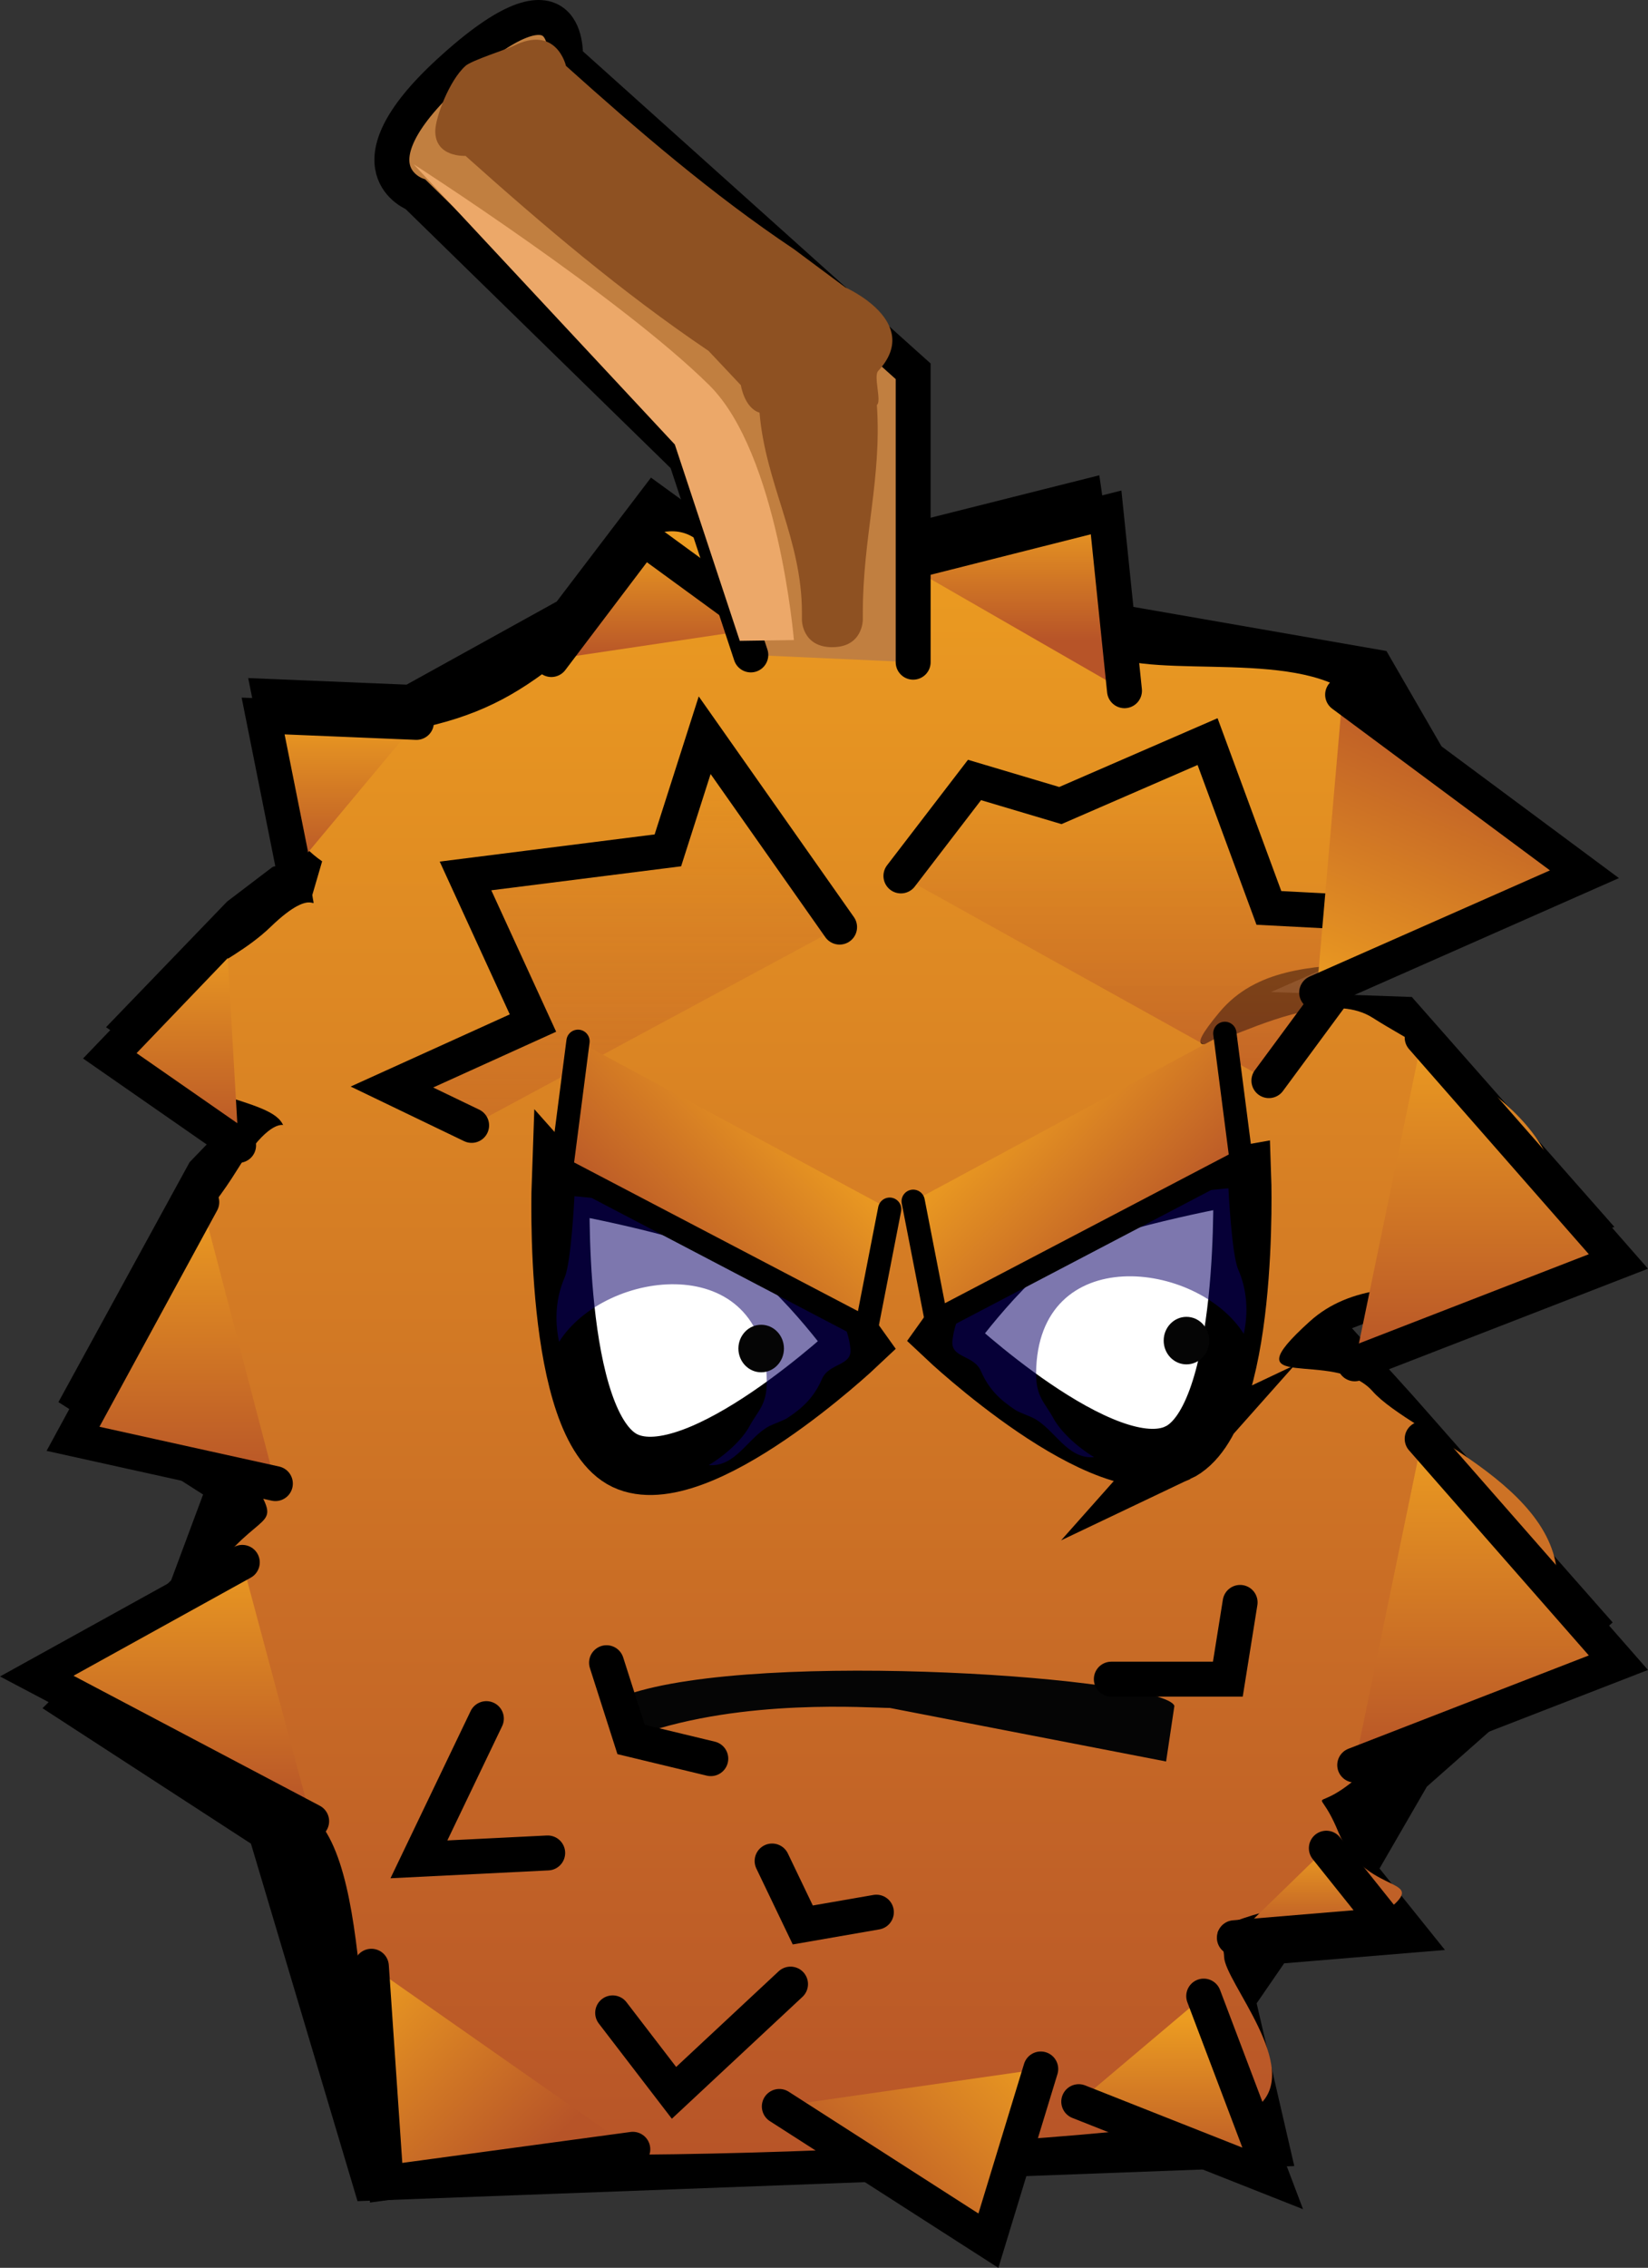 <svg version="1.1" xmlns="http://www.w3.org/2000/svg" xmlns:xlink="http://www.w3.org/1999/xlink" width="70.783" height="97.334" viewBox="0,0,70.783,97.334"><rect x="0" y="0" width="70.783" height="97.334" fill="#333333" stroke="none"/><defs><linearGradient x1="237.902" y1="142.906" x2="237.902" y2="213.65" gradientUnits="userSpaceOnUse" id="color-1"><stop offset="0" stop-color="#ec9c21"/><stop offset="1" stop-color="#b75428"/></linearGradient><linearGradient x1="216.882" y1="150.938" x2="216.882" y2="157.527" gradientUnits="userSpaceOnUse" id="color-2"><stop offset="0" stop-color="#ec9c21"/><stop offset="1" stop-color="#b75428"/></linearGradient><linearGradient x1="209.77" y1="160.307" x2="209.77" y2="169.367" gradientUnits="userSpaceOnUse" id="color-3"><stop offset="0" stop-color="#ec9c21"/><stop offset="1" stop-color="#b75428"/></linearGradient><linearGradient x1="209.77" y1="171.803" x2="209.77" y2="183.883" gradientUnits="userSpaceOnUse" id="color-4"><stop offset="0" stop-color="#ec9c21"/><stop offset="1" stop-color="#b75428"/></linearGradient><linearGradient x1="208.272" y1="186.783" x2="208.272" y2="197.892" gradientUnits="userSpaceOnUse" id="color-5"><stop offset="0" stop-color="#ec9c21"/><stop offset="1" stop-color="#b75428"/></linearGradient><linearGradient x1="251.519" y1="206.841" x2="251.519" y2="213.704" gradientUnits="userSpaceOnUse" id="color-6"><stop offset="0" stop-color="#ec9c21"/><stop offset="1" stop-color="#b75428"/></linearGradient><linearGradient x1="258.597" y1="199.531" x2="258.597" y2="203.375" gradientUnits="userSpaceOnUse" id="color-7"><stop offset="0" stop-color="#ec9c21"/><stop offset="1" stop-color="#b75428"/></linearGradient><linearGradient x1="229.525" y1="151.762" x2="229.525" y2="168.509" gradientUnits="userSpaceOnUse" id="color-8"><stop offset="0" stop-color="#ec9c21" stop-opacity="0.597"/><stop offset="1" stop-color="#b75428" stop-opacity="0.371"/></linearGradient><linearGradient x1="251.519" y1="152.036" x2="251.519" y2="166.587" gradientUnits="userSpaceOnUse" id="color-9"><stop offset="0" stop-color="#ec9c21" stop-opacity="0.589"/><stop offset="1" stop-color="#b75428" stop-opacity="0.645"/></linearGradient><linearGradient x1="266.137" y1="181.961" x2="266.137" y2="195.962" gradientUnits="userSpaceOnUse" id="color-10"><stop offset="0" stop-color="#ec9c21"/><stop offset="1" stop-color="#b75428"/></linearGradient><linearGradient x1="230.578" y1="143.298" x2="230.578" y2="148.515" gradientUnits="userSpaceOnUse" id="color-11"><stop offset="0" stop-color="#ec9c21"/><stop offset="1" stop-color="#b75428"/></linearGradient><linearGradient x1="245.845" y1="142.2" x2="245.845" y2="147.691" gradientUnits="userSpaceOnUse" id="color-12"><stop offset="0" stop-color="#ec9c21"/><stop offset="1" stop-color="#b75428"/></linearGradient><linearGradient x1="236.322" y1="167.486" x2="229.503" y2="174.186" gradientUnits="userSpaceOnUse" id="color-13"><stop offset="0" stop-color="#ec9c21"/><stop offset="1" stop-color="#b75428"/></linearGradient><linearGradient x1="245.688" y1="167.147" x2="252.507" y2="173.846" gradientUnits="userSpaceOnUse" id="color-14"><stop offset="0" stop-color="#ec9c21"/><stop offset="1" stop-color="#b75428"/></linearGradient><linearGradient x1="266.137" y1="164.74" x2="266.137" y2="178.741" gradientUnits="userSpaceOnUse" id="color-15"><stop offset="0" stop-color="#ec9c21"/><stop offset="1" stop-color="#b75428"/></linearGradient><linearGradient x1="261.354" y1="164.009" x2="266.947" y2="151.279" gradientUnits="userSpaceOnUse" id="color-16"><stop offset="0" stop-color="#ec9c21"/><stop offset="1" stop-color="#b75428"/></linearGradient><linearGradient x1="213.222" y1="209.503" x2="220.89" y2="217.219" gradientUnits="userSpaceOnUse" id="color-17"><stop offset="0" stop-color="#ec9c21"/><stop offset="1" stop-color="#b75428"/></linearGradient><linearGradient x1="250.393" y1="211.99" x2="242.724" y2="219.705" gradientUnits="userSpaceOnUse" id="color-18"><stop offset="0" stop-color="#ec9c21"/><stop offset="1" stop-color="#b75428"/></linearGradient></defs><g transform="translate(-202.288,-120.208)"><g data-paper-data="{&quot;isPaintingLayer&quot;:true}" fill-rule="nonzero" stroke-linejoin="miter" stroke-miterlimit="10" stroke-dasharray="" stroke-dashoffset="0" style="mix-blend-mode: normal"><path d="M214.567,156.099l-1.311,-6.526l6.555,0.272l6.555,-3.625l3.933,-5.167l5.244,3.807l5.102,-1.768l8.652,-2.175l0.787,5.439l11.595,2.019l5.545,9.592l-11.449,5.03l7.036,0.247l8.39,9.518l-11.274,4.351l2.884,3.189l8.39,9.518l-7.823,6.908l-2.14,3.698l2.622,3.263l-6.555,0.544l-1.311,1.904l1.573,6.798l-39.739,1.488l-4.549,-15.247l-8.77,-5.693l5.345,-5.311l1.462,-3.922l-6.187,-3.949l5.506,-10.062l2.098,-2.175l-5.506,-3.807l4.982,-5.167l1.909,-1.451" fill="#000000" stroke="#000000" stroke-width="0.5" stroke-linecap="round"/><path d="M216.124,157.175c-1.962,-1.34 -2.834,-4.206 -1.226,-6.134c1.608,-1.927 3.672,0.887 6.13,0.256c2.458,-0.632 4.012,-1.622 6.13,-3.407c2.118,-1.784 1.372,-4.512 3.678,-4.856c2.306,-0.343 2.514,3.105 4.904,3.578c2.39,0.473 2.822,-1.1 4.771,-1.661c1.949,-0.561 5.009,-3.116 8.092,-2.045c3.083,1.071 -0.997,3.592 0.736,5.111c1.733,1.52 8.061,0.003 10.844,1.897c2.783,1.895 6.134,4.536 5.186,9.014c-0.948,4.479 -7.561,0.947 -10.707,4.727c-3.146,3.781 3.589,-1.67 6.58,0.233c2.99,1.902 8.807,4.301 7.846,8.945c-0.961,4.644 -6.994,0.883 -10.544,4.089c-3.55,3.206 1.035,1.115 2.697,2.997c1.662,1.882 8.803,4.321 7.846,8.945c-0.957,4.624 -4.039,2.987 -7.316,6.492c-3.276,3.505 -3.076,0.863 -2.002,3.475c1.074,2.613 3.57,1.979 2.452,3.067c-1.118,1.087 -3.793,-0.219 -6.13,0.511c-2.337,0.731 -1.258,0.715 -1.226,1.789c0.032,1.074 3.382,4.771 1.471,6.389c-1.911,1.618 -35.217,2.984 -37.164,1.399c-1.947,-1.586 -0.531,-13.19 -4.255,-14.329c-3.724,-1.139 -7.034,-1.58 -8.201,-5.35c-1.168,-3.77 3.015,-2.567 4.998,-4.991c1.984,-2.425 2.713,-1.433 1.368,-3.686c-1.346,-2.253 -4.91,-0.362 -5.786,-3.711c-0.876,-3.349 2.873,-5.775 5.149,-9.456c2.276,-3.681 2.638,-0.851 1.962,-2.045c-0.676,-1.193 -5.002,-1.05 -5.149,-3.578c-0.147,-2.528 2.685,-2.951 4.659,-4.856c1.973,-1.905 1.914,-0.425 1.785,-1.364" fill="url(#color-1)" stroke="none" stroke-width="0" stroke-linecap="round"/><path d="M240.509,193.512c-0.865,0 -6.269,-0.424 -10.753,1.145c0,0 -0.82,0.285 -1.094,-0.57c-0.273,-0.855 0.547,-1.14 0.547,-1.14c5.749,-1.98 23.118,-0.72 23.52,0.478l-0.356,2.385z" fill="#050505" stroke="none" stroke-width="0.5" stroke-linecap="butt"/><path d="M214.906,157.527l-1.317,-6.589l6.585,0.275" fill="url(#color-2)" stroke="#000000" stroke-width="1.5" stroke-linecap="round"/><path d="M212.536,169.367l-5.531,-3.844l5.005,-5.216" fill="url(#color-3)" stroke="#000000" stroke-width="1.5" stroke-linecap="round"/><path d="M214.116,183.883l-8.692,-1.922l5.531,-10.158" fill="url(#color-4)" stroke="#000000" stroke-width="1.5" stroke-linecap="round"/><path d="M215.674,198.373l-11.807,-6.228l8.828,-4.881" fill="url(#color-5)" stroke="#000000" stroke-width="1.5" stroke-linecap="round"/><path d="M225.812,199.735l-5.531,0.275l2.897,-6.04" fill="none" stroke="#000000" stroke-width="1.5" stroke-linecap="round"/><path d="M236.242,205.364l-5.005,4.667l-2.635,-3.432" fill="none" stroke="#000000" stroke-width="1.5" stroke-linecap="round"/><path d="M253.988,205.879l2.964,7.825l-8.331,-3.294" fill="url(#color-6)" stroke="#000000" stroke-width="1.5" stroke-linecap="round"/><path d="M259.255,199.531l2.634,3.294l-6.585,0.549" fill="url(#color-7)" stroke="#000000" stroke-width="1.5" stroke-linecap="round"/><path d="M255.552,188.982l-0.527,3.294h-5.005" fill="none" stroke="#000000" stroke-width="1.5" stroke-linecap="round"/><path d="M232.817,195.688l-3.424,-0.824l-1.054,-3.294" fill="none" stroke="#000000" stroke-width="1.5" stroke-linecap="round"/><path d="M239.929,202.277l-3.161,0.549l-1.317,-2.745" fill="none" stroke="#000000" stroke-width="1.5" stroke-linecap="round"/><path d="M222.545,168.509l-3.424,-1.647l6.058,-2.745l-2.897,-6.314l8.692,-1.098l1.58,-4.942l5.795,8.236" fill="url(#color-8)" stroke="#000000" stroke-width="1.5" stroke-linecap="round"/><path d="M240.983,157.802l3.161,-4.118l3.688,1.098l6.322,-2.745l2.634,7.138l5.268,0.275l-5.268,7.138" fill="url(#color-9)" stroke="#000000" stroke-width="1.5" stroke-linecap="round"/><path d="M263.371,181.961l8.429,9.609l-11.326,4.393" fill="url(#color-10)" stroke="#000000" stroke-width="1.5" stroke-linecap="round"/><path d="M225.969,148.515l3.951,-5.216l5.268,3.844" fill="url(#color-11)" stroke="#000000" stroke-width="1.5" stroke-linecap="round"/><path d="M241.104,144.396l8.692,-2.196l0.79,7.653" fill="url(#color-12)" stroke="#000000" stroke-width="1.5" stroke-linecap="round"/><g><g stroke-linecap="butt"><path d="M226.374,170.973c0,0 5.444,0.96 7.81,2.08c2.187,1.036 4.927,4.884 4.927,4.884c0,0 -6.836,6.451 -9.977,4.963c-3.141,-1.488 -2.761,-11.928 -2.761,-11.928z" fill="#ffffff" stroke="#000000" stroke-width="2.5"/><path d="M226.543,175.028c0.281,-0.646 0.418,-3.478 0.418,-3.478c0,0 4.95,0.389 7.304,1.504c2.274,1.077 4.33,3.017 4.55,5.031c0.084,0.768 -0.914,0.599 -1.224,1.311c-0.338,0.775 -0.805,1.226 -1.492,1.677c-0.138,0.091 -0.608,0.259 -0.757,0.336c-0.916,0.471 -1.45,1.78 -2.61,1.68c0.721,-0.435 1.433,-1.088 1.751,-1.676c0.355,-0.657 0.749,-0.909 0.739,-1.933c-0.058,-5.663 -6.933,-4.831 -8.92,-1.683c-0.203,-0.94 -0.139,-1.895 0.241,-2.768z" data-paper-data="{&quot;index&quot;:null}" fill-opacity="0.532" fill="#0c0067" stroke="none" stroke-width="0"/></g><path d="M240.5,172.106l-1,5.129l-13.094,-6.855l0.708,-5.48" data-paper-data="{&quot;index&quot;:null}" fill="url(#color-13)" stroke="#000000" stroke-width="1" stroke-linecap="round"/><path d="M234.003,178.086c0,-0.563 0.438,-1.02 0.978,-1.02c0.54,0 0.978,0.457 0.978,1.02c0,0.563 -0.438,1.02 -0.978,1.02c-0.54,0 -0.978,-0.457 -0.978,-1.02z" fill="#050505" stroke="none" stroke-width="0.5" stroke-linecap="butt"/></g><g data-paper-data="{&quot;index&quot;:null}"><g stroke-linecap="butt"><path d="M252.876,182.561c-3.141,1.488 -9.977,-4.963 -9.977,-4.963c0,0 2.74,-3.848 4.927,-4.884c2.366,-1.121 7.81,-2.08 7.81,-2.08c0,0 0.381,10.44 -2.761,11.928z" fill="#ffffff" stroke="#000000" stroke-width="2.5"/><path d="M255.709,177.456c-1.988,-3.148 -8.863,-3.98 -8.92,1.683c-0.01,1.024 0.384,1.276 0.739,1.933c0.318,0.587 1.03,1.241 1.751,1.676c-1.16,0.1 -1.695,-1.209 -2.61,-1.68c-0.149,-0.077 -0.619,-0.245 -0.757,-0.336c-0.687,-0.45 -1.154,-0.902 -1.492,-1.677c-0.31,-0.712 -1.308,-0.543 -1.224,-1.31c0.22,-2.014 2.276,-3.954 4.55,-5.031c2.355,-1.115 7.304,-1.504 7.304,-1.504c0,0 0.137,2.833 0.418,3.478c0.381,0.873 0.445,1.828 0.241,2.768z" data-paper-data="{&quot;index&quot;:null}" fill-opacity="0.532" fill="#0c0067" stroke="none" stroke-width="0"/></g><path d="M254.896,164.56l0.708,5.48l-13.094,6.855l-1,-5.129" data-paper-data="{&quot;index&quot;:null}" fill="url(#color-14)" stroke="#000000" stroke-width="1" stroke-linecap="round"/><path d="M253.247,178.766c-0.54,0 -0.978,-0.457 -0.978,-1.02c0,-0.563 0.438,-1.02 0.978,-1.02c0.54,0 0.978,0.457 0.978,1.02c0,0.563 -0.438,1.02 -0.978,1.02z" fill="#050505" stroke="none" stroke-width="0.5" stroke-linecap="butt"/></g><path d="M263.371,164.74l8.429,9.609l-11.326,4.393" fill="url(#color-15)" stroke="#000000" stroke-width="1.5" stroke-linecap="round"/><path d="M259.954,150.022l10.387,7.708l-11.502,5.078" data-paper-data="{&quot;index&quot;:null}" fill="url(#color-16)" stroke="#000000" stroke-width="1.5" stroke-linecap="round"/><path d="M229.468,212.454l-10.595,1.435l-0.634,-9.291" fill="url(#color-17)" stroke="#000000" stroke-width="1.5" stroke-linecap="round"/><path d="M246.989,209.007l-2.248,7.369l-8.981,-5.761" data-paper-data="{&quot;index&quot;:null}" fill="url(#color-18)" stroke="#000000" stroke-width="1.5" stroke-linecap="round"/><g><path d="M234.536,148.317l-2.79,-8.427l-11.607,-11.337c0,0 -3.053,-1.124 1.407,-5.232c5.382,-4.956 5.026,-0.578 5.026,-0.578l14.937,13.401v12.485" fill="#c17f40" stroke="#000000" stroke-width="1.5" stroke-linecap="round"/><path d="M234.062,147.713l-2.79,-8.427l-11.219,-12.03c0,0 8.886,5.712 12.701,9.487c2.962,2.932 3.633,10.936 3.633,10.936z" fill="#eca869" stroke="none" stroke-width="0" stroke-linecap="round"/><path d="M238.039,147.986c-1.308,0 -1.308,-1.17 -1.308,-1.17v-0.312c0,-3.16 -1.561,-5.517 -1.821,-8.585c-0.654,-0.202 -0.801,-1.178 -0.801,-1.178l-1.388,-1.474c-3.73,-2.515 -7.134,-5.414 -10.439,-8.369c0,0 -1.316,0.079 -1.298,-1.082c0.009,-0.564 0.592,-2.149 1.298,-2.781c0.264,-0.236 1.786,-0.718 2.046,-0.849c1.866,-0.943 2.269,0.849 2.269,0.849c3.091,2.771 6.282,5.521 9.785,7.862l2.215,1.647c0,0 3.361,1.488 1.408,3.586c-0.208,0.224 0.16,1.314 -0.054,1.457c0.213,3.17 -0.604,5.66 -0.604,8.915v0.312c0,0 0,1.17 -1.308,1.17z" fill="#8e5122" stroke="none" stroke-width="0.5" stroke-linecap="butt"/></g></g></g></svg>